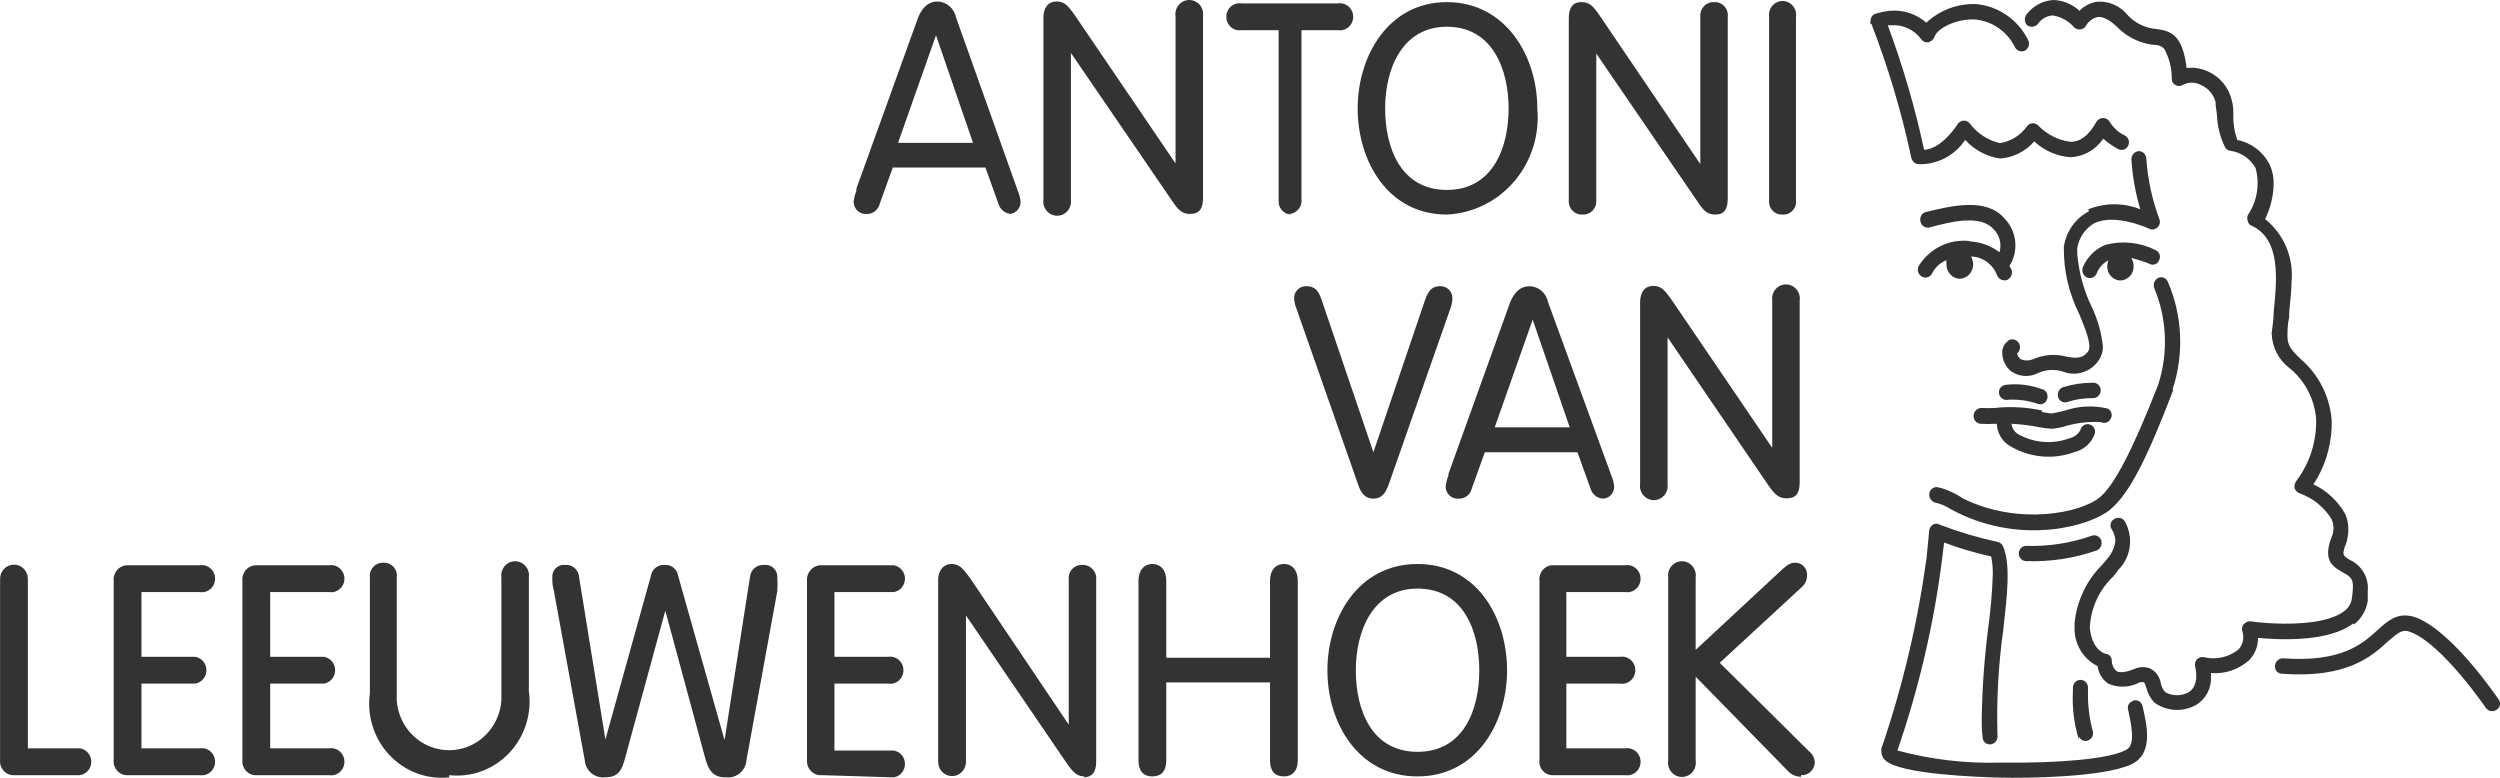 <svg width="135" height="42" viewBox="0 0 135 42" fill="none" xmlns="http://www.w3.org/2000/svg">
<path d="M134.923 37.767C134.955 37.81 134.978 37.86 134.99 37.913C135.002 37.965 135.003 38.02 134.993 38.073C134.983 38.126 134.962 38.177 134.931 38.221C134.9 38.265 134.861 38.302 134.815 38.329C134.726 38.391 134.619 38.416 134.513 38.399C134.407 38.382 134.312 38.325 134.246 38.239C134.246 38.239 131.911 34.816 130.204 34.144C129.743 33.943 129.517 34.144 128.948 34.636C128.075 35.439 126.741 36.643 123.219 36.382C123.167 36.381 123.116 36.369 123.069 36.347C123.021 36.325 122.979 36.293 122.944 36.254C122.909 36.214 122.882 36.168 122.866 36.117C122.849 36.067 122.842 36.014 122.846 35.961C122.854 35.847 122.904 35.741 122.986 35.664C123.068 35.588 123.176 35.546 123.288 35.549C126.456 35.78 127.575 34.766 128.409 34.004C128.997 33.472 129.547 33 130.508 33.361C132.47 34.144 134.815 37.617 134.923 37.767ZM110.289 22.171C109.442 21.985 108.571 21.938 107.709 22.03C107.474 22.043 107.238 22.043 107.003 22.03C106.895 22.03 106.79 22.071 106.71 22.145C106.631 22.219 106.581 22.322 106.571 22.431C106.563 22.542 106.597 22.651 106.667 22.735C106.737 22.82 106.836 22.873 106.944 22.883C107.218 22.901 107.493 22.901 107.768 22.883C107.777 22.888 107.787 22.891 107.797 22.891C107.808 22.891 107.818 22.888 107.827 22.883C107.835 23.11 107.896 23.332 108.003 23.53C108.11 23.729 108.262 23.899 108.445 24.027C108.976 24.364 109.575 24.573 110.197 24.64C110.819 24.706 111.448 24.627 112.035 24.409C112.284 24.348 112.515 24.224 112.705 24.049C112.895 23.874 113.039 23.652 113.124 23.405C113.136 23.352 113.137 23.298 113.128 23.245C113.119 23.191 113.1 23.14 113.072 23.095C113.043 23.049 113.007 23.01 112.964 22.978C112.92 22.947 112.872 22.925 112.82 22.913C112.769 22.901 112.715 22.9 112.663 22.909C112.611 22.919 112.561 22.938 112.517 22.967C112.472 22.996 112.434 23.034 112.403 23.078C112.373 23.122 112.351 23.172 112.339 23.224C112.277 23.336 112.193 23.433 112.091 23.51C111.99 23.586 111.874 23.639 111.751 23.666C111.294 23.835 110.806 23.902 110.322 23.86C109.838 23.819 109.368 23.67 108.945 23.425C108.856 23.364 108.78 23.284 108.725 23.191C108.669 23.097 108.633 22.992 108.621 22.883C109.112 22.908 109.601 22.968 110.083 23.064C110.323 23.109 110.565 23.14 110.809 23.154C111.075 23.129 111.338 23.075 111.594 22.994C112.194 22.827 112.817 22.76 113.438 22.793C113.533 22.842 113.643 22.85 113.744 22.817C113.846 22.783 113.929 22.709 113.978 22.612C114.006 22.565 114.024 22.512 114.03 22.457C114.036 22.402 114.031 22.347 114.014 22.294C113.997 22.242 113.97 22.194 113.933 22.153C113.896 22.113 113.851 22.081 113.801 22.06C113.02 21.875 112.204 21.921 111.447 22.191C111.162 22.261 110.878 22.301 110.789 22.331C110.605 22.312 110.421 22.282 110.24 22.241M110.24 21.006C109.612 20.776 108.94 20.701 108.278 20.785C108.175 20.803 108.082 20.861 108.019 20.947C107.957 21.033 107.93 21.141 107.944 21.247C107.954 21.302 107.974 21.354 108.003 21.401C108.032 21.448 108.071 21.489 108.115 21.52C108.16 21.552 108.21 21.574 108.264 21.586C108.317 21.598 108.372 21.599 108.425 21.588C108.974 21.553 109.523 21.628 110.044 21.809C110.096 21.828 110.151 21.834 110.206 21.829C110.261 21.824 110.314 21.808 110.362 21.78C110.41 21.753 110.452 21.715 110.485 21.67C110.518 21.625 110.542 21.573 110.554 21.518C110.581 21.412 110.567 21.299 110.514 21.203C110.46 21.107 110.373 21.037 110.269 21.006M111.663 21.699C112.104 21.559 112.564 21.491 113.026 21.498C113.132 21.498 113.234 21.457 113.311 21.382C113.387 21.307 113.433 21.205 113.438 21.097C113.441 21.042 113.433 20.987 113.414 20.935C113.396 20.884 113.368 20.837 113.331 20.796C113.294 20.756 113.25 20.724 113.201 20.701C113.152 20.679 113.099 20.666 113.046 20.665C112.481 20.664 111.919 20.748 111.378 20.916C111.28 20.96 111.202 21.04 111.158 21.141C111.115 21.241 111.109 21.354 111.143 21.458C111.16 21.51 111.187 21.557 111.223 21.598C111.259 21.638 111.303 21.671 111.352 21.693C111.4 21.716 111.453 21.728 111.507 21.729C111.56 21.73 111.613 21.72 111.663 21.699ZM117.313 21.047C117.947 19.143 117.859 17.066 117.068 15.225C117.049 15.175 117.02 15.13 116.983 15.092C116.946 15.053 116.902 15.023 116.854 15.002C116.805 14.982 116.753 14.972 116.701 14.972C116.648 14.972 116.596 14.983 116.548 15.005C116.449 15.053 116.372 15.137 116.332 15.242C116.291 15.346 116.292 15.462 116.332 15.567C117.017 17.212 117.093 19.056 116.548 20.755C115.233 24.138 114.184 26.225 113.369 26.868C112.388 27.681 109.043 28.413 106.002 26.918C105.943 26.868 105.855 26.828 105.747 26.757C105.411 26.554 105.047 26.405 104.668 26.316C104.616 26.302 104.562 26.3 104.51 26.308C104.457 26.317 104.407 26.337 104.362 26.366C104.317 26.395 104.278 26.433 104.248 26.478C104.218 26.523 104.197 26.573 104.187 26.627C104.168 26.735 104.188 26.847 104.244 26.942C104.3 27.036 104.388 27.106 104.491 27.139C104.795 27.203 105.085 27.326 105.345 27.5L105.698 27.681C109.239 29.427 112.879 28.413 113.948 27.52C115.018 26.627 115.959 24.7 117.362 21.047M114.517 15.145C114.708 15.137 114.888 15.053 115.019 14.91C115.149 14.767 115.219 14.578 115.214 14.382C115.217 14.222 115.172 14.065 115.086 13.931C115.42 14.01 115.748 14.114 116.067 14.242C116.112 14.269 116.162 14.286 116.214 14.291C116.266 14.296 116.318 14.29 116.368 14.273C116.417 14.256 116.462 14.228 116.5 14.191C116.538 14.155 116.568 14.111 116.587 14.061C116.614 14.014 116.63 13.961 116.636 13.906C116.641 13.852 116.635 13.797 116.619 13.745C116.602 13.693 116.575 13.645 116.539 13.604C116.503 13.564 116.46 13.531 116.411 13.509C115.571 13.085 114.611 12.981 113.703 13.218C113.431 13.326 113.183 13.489 112.973 13.695C112.762 13.902 112.594 14.149 112.477 14.422C112.436 14.527 112.436 14.643 112.476 14.747C112.516 14.851 112.594 14.936 112.693 14.985C112.741 15.006 112.794 15.017 112.847 15.018C112.901 15.018 112.953 15.008 113.003 14.987C113.052 14.967 113.097 14.936 113.134 14.898C113.172 14.86 113.202 14.814 113.222 14.764C113.338 14.457 113.562 14.206 113.85 14.061C113.81 14.163 113.79 14.272 113.791 14.382C113.786 14.574 113.853 14.761 113.98 14.903C114.106 15.046 114.281 15.132 114.468 15.145M127.114 33.723C127.512 33.411 127.779 32.955 127.859 32.448C127.859 32.247 127.859 32.087 127.859 31.926C127.893 31.573 127.817 31.219 127.64 30.914C127.464 30.609 127.197 30.369 126.878 30.23C126.662 30.089 126.545 30.029 126.545 29.849C126.563 29.684 126.61 29.525 126.682 29.377C126.767 29.125 126.81 28.86 126.81 28.594C126.817 28.299 126.757 28.007 126.633 27.741C126.238 27.044 125.642 26.49 124.926 26.155C125.514 25.261 125.853 24.22 125.907 23.144C125.916 22.977 125.916 22.809 125.907 22.642C125.794 21.38 125.198 20.215 124.249 19.401C123.768 18.929 123.523 18.688 123.523 18.166C123.523 17.875 123.523 17.514 123.611 17.162C123.611 16.58 123.739 15.928 123.739 15.265C123.809 14.617 123.715 13.96 123.466 13.359C123.217 12.758 122.821 12.233 122.316 11.833C122.602 11.249 122.759 10.609 122.778 9.956C122.789 9.586 122.715 9.218 122.562 8.882C122.386 8.542 122.138 8.246 121.836 8.017C121.534 7.787 121.185 7.63 120.815 7.557C120.659 7.124 120.586 6.664 120.6 6.203C120.6 5.952 120.6 5.691 120.511 5.4C120.429 5.066 120.275 4.755 120.059 4.491C119.843 4.227 119.572 4.016 119.265 3.874C118.896 3.695 118.485 3.626 118.078 3.673C117.863 1.947 117.294 1.666 116.44 1.566C115.859 1.522 115.315 1.261 114.91 0.833C114.714 0.585 114.463 0.388 114.178 0.259C113.893 0.13 113.583 0.072 113.271 0.09C112.9 0.138 112.555 0.311 112.29 0.582C111.91 0.229 111.42 0.023 110.907 0C110.624 0.012 110.347 0.086 110.095 0.218C109.842 0.349 109.621 0.535 109.445 0.763C109.378 0.844 109.341 0.947 109.341 1.054C109.341 1.16 109.378 1.263 109.445 1.345C109.532 1.418 109.643 1.453 109.755 1.444C109.866 1.434 109.97 1.381 110.044 1.295C110.135 1.161 110.255 1.05 110.394 0.97C110.534 0.89 110.689 0.843 110.848 0.833C111.285 0.903 111.686 1.123 111.986 1.455C112.025 1.506 112.076 1.545 112.135 1.568C112.194 1.591 112.258 1.597 112.32 1.586C112.387 1.587 112.453 1.569 112.51 1.534C112.568 1.498 112.614 1.446 112.644 1.385C112.714 1.263 112.81 1.159 112.923 1.077C113.036 0.996 113.165 0.94 113.301 0.913C113.585 0.913 113.889 1.054 114.282 1.415C114.807 1.966 115.498 2.32 116.244 2.419C116.597 2.419 116.764 2.509 116.882 2.66C117.148 3.154 117.283 3.711 117.274 4.276C117.275 4.341 117.294 4.405 117.329 4.46C117.363 4.515 117.412 4.559 117.47 4.587C117.529 4.625 117.597 4.646 117.666 4.646C117.736 4.646 117.804 4.625 117.863 4.587C118.014 4.506 118.182 4.463 118.353 4.463C118.524 4.463 118.692 4.506 118.844 4.587C119.036 4.667 119.207 4.79 119.345 4.949C119.483 5.107 119.583 5.296 119.638 5.5C119.638 5.751 119.697 5.972 119.717 6.223C119.738 6.812 119.882 7.391 120.139 7.919C120.163 7.978 120.202 8.03 120.252 8.069C120.302 8.107 120.361 8.132 120.423 8.14C120.706 8.176 120.977 8.278 121.215 8.438C121.453 8.598 121.652 8.812 121.797 9.063C121.917 9.493 121.943 9.944 121.871 10.385C121.8 10.826 121.634 11.245 121.384 11.612C121.362 11.666 121.351 11.724 121.351 11.783C121.351 11.841 121.362 11.899 121.384 11.954C121.397 12.009 121.424 12.061 121.461 12.103C121.499 12.145 121.547 12.177 121.6 12.194C123.18 12.937 122.954 15.105 122.778 16.871C122.778 17.273 122.699 17.674 122.67 17.995C122.679 18.367 122.773 18.732 122.943 19.061C123.113 19.39 123.356 19.675 123.651 19.892C124.06 20.228 124.398 20.646 124.642 21.121C124.887 21.596 125.034 22.117 125.073 22.652C125.096 23.857 124.715 25.032 123.994 25.984C123.954 26.038 123.926 26.1 123.91 26.166C123.895 26.231 123.894 26.299 123.906 26.366C123.956 26.488 124.051 26.585 124.171 26.637C124.883 26.885 125.491 27.374 125.897 28.022C125.971 28.178 126.009 28.35 126.009 28.524C126.009 28.697 125.971 28.869 125.897 29.026C125.456 30.19 125.897 30.571 126.466 30.882C127.035 31.193 127.143 31.284 127.006 32.277C126.991 32.424 126.945 32.566 126.87 32.693C126.795 32.82 126.694 32.928 126.574 33.01C125.436 33.883 122.542 33.703 121.522 33.552C121.456 33.548 121.389 33.559 121.328 33.585C121.267 33.611 121.212 33.651 121.169 33.703C121.123 33.749 121.091 33.807 121.076 33.871C121.06 33.934 121.062 34.001 121.08 34.064C121.139 34.234 121.151 34.417 121.117 34.593C121.082 34.77 121.002 34.934 120.884 35.068C120.624 35.277 120.322 35.423 119.999 35.496C119.677 35.569 119.342 35.567 119.02 35.489C118.95 35.474 118.878 35.477 118.809 35.498C118.741 35.52 118.678 35.558 118.628 35.609C118.583 35.66 118.552 35.722 118.536 35.789C118.521 35.855 118.522 35.925 118.54 35.991C118.697 36.683 118.54 37.155 118.196 37.376C118 37.485 117.781 37.542 117.559 37.542C117.336 37.542 117.116 37.485 116.921 37.376C116.802 37.243 116.721 37.08 116.685 36.904C116.66 36.742 116.599 36.587 116.507 36.451C116.416 36.316 116.295 36.203 116.156 36.121C116.015 36.057 115.863 36.024 115.709 36.024C115.555 36.024 115.403 36.057 115.263 36.121C114.645 36.372 114.38 36.302 114.282 36.232C114.202 36.159 114.139 36.069 114.096 35.968C114.054 35.868 114.034 35.759 114.037 35.65C114.031 35.566 113.998 35.487 113.943 35.425C113.887 35.363 113.813 35.322 113.732 35.308C113.664 35.308 112.957 35.108 112.85 33.893C112.9 32.834 113.359 31.838 114.125 31.123L114.321 30.872L114.38 30.782C114.721 30.447 114.941 30.004 115.005 29.525C115.069 29.046 114.973 28.559 114.733 28.142C114.672 28.051 114.577 27.988 114.471 27.968C114.364 27.947 114.254 27.97 114.164 28.032C114.104 28.062 114.054 28.11 114.019 28.168C113.984 28.227 113.967 28.294 113.968 28.363C113.963 28.443 113.988 28.522 114.037 28.584C114.155 28.773 114.223 28.991 114.233 29.216C114.18 29.594 114.012 29.946 113.752 30.22L113.664 30.33L113.507 30.511C112.665 31.349 112.14 32.466 112.025 33.662C112.025 33.753 112.025 33.823 112.025 33.913C112.019 34.342 112.132 34.764 112.353 35.129C112.574 35.494 112.893 35.786 113.271 35.971C113.296 36.16 113.359 36.342 113.457 36.505C113.555 36.667 113.686 36.807 113.84 36.914C114.112 37.035 114.406 37.091 114.702 37.079C114.997 37.067 115.286 36.986 115.547 36.844C115.625 36.832 115.705 36.832 115.783 36.844C115.828 36.938 115.867 37.036 115.901 37.135C115.976 37.435 116.125 37.712 116.332 37.938C116.659 38.173 117.043 38.31 117.442 38.333C117.841 38.356 118.238 38.264 118.589 38.068C118.849 37.912 119.062 37.684 119.204 37.412C119.346 37.139 119.411 36.831 119.393 36.523C119.402 36.463 119.402 36.402 119.393 36.342C119.769 36.376 120.148 36.33 120.505 36.207C120.863 36.085 121.193 35.888 121.473 35.63C121.774 35.313 121.94 34.887 121.934 34.445C123.072 34.556 125.76 34.686 127.074 33.662M106.355 13.017C105.816 12.955 105.271 13.05 104.784 13.291C104.296 13.533 103.885 13.911 103.598 14.382C103.554 14.484 103.55 14.599 103.586 14.704C103.623 14.808 103.697 14.895 103.795 14.944C103.843 14.97 103.897 14.984 103.951 14.988C104.005 14.991 104.06 14.983 104.111 14.965C104.163 14.946 104.21 14.917 104.25 14.879C104.29 14.841 104.322 14.795 104.344 14.744C104.509 14.426 104.781 14.18 105.109 14.051C105.099 14.124 105.099 14.199 105.109 14.272C105.104 14.473 105.176 14.667 105.31 14.814C105.444 14.96 105.629 15.047 105.825 15.055C106.022 15.047 106.208 14.961 106.344 14.814C106.48 14.668 106.554 14.473 106.551 14.272C106.546 14.125 106.509 13.981 106.443 13.85C106.746 13.859 107.04 13.959 107.288 14.137C107.536 14.316 107.727 14.565 107.836 14.854C107.876 14.958 107.952 15.044 108.05 15.094C108.148 15.144 108.261 15.155 108.366 15.125C108.468 15.084 108.552 15.006 108.601 14.906C108.65 14.806 108.66 14.691 108.631 14.583C108.596 14.507 108.557 14.433 108.513 14.362C108.763 13.964 108.871 13.491 108.819 13.021C108.767 12.551 108.559 12.114 108.229 11.783C107.248 10.649 105.345 11.12 103.991 11.452C103.939 11.466 103.89 11.49 103.848 11.523C103.805 11.557 103.77 11.599 103.743 11.646C103.717 11.694 103.7 11.747 103.693 11.801C103.687 11.855 103.692 11.911 103.706 11.963C103.717 12.017 103.738 12.068 103.768 12.113C103.798 12.159 103.836 12.197 103.881 12.227C103.926 12.257 103.976 12.278 104.028 12.287C104.081 12.297 104.135 12.296 104.187 12.285C105.345 11.963 106.944 11.582 107.64 12.365C107.804 12.522 107.923 12.722 107.982 12.944C108.04 13.165 108.038 13.399 107.974 13.62C107.508 13.269 106.952 13.066 106.375 13.037M115.204 37.848C115.152 37.858 115.103 37.879 115.06 37.91C115.017 37.941 114.98 37.981 114.953 38.028C114.927 38.074 114.91 38.126 114.904 38.18C114.898 38.234 114.903 38.288 114.92 38.339C115.243 39.744 115.204 40.347 114.743 40.527C113.84 40.979 111.221 41.22 108.062 41.18C106.174 41.239 104.287 41.02 102.46 40.527C103.617 37.177 104.425 33.712 104.874 30.19L104.982 29.297C105.81 29.608 106.659 29.86 107.523 30.049C107.585 30.36 107.615 30.676 107.611 30.993C107.581 31.96 107.499 32.925 107.366 33.883C107.162 35.478 107.044 37.083 107.012 38.691C107.012 39.072 107.012 39.433 107.061 39.795C107.06 39.849 107.07 39.904 107.09 39.955C107.111 40.006 107.141 40.051 107.18 40.089C107.219 40.127 107.265 40.156 107.316 40.175C107.366 40.193 107.42 40.2 107.473 40.196C107.581 40.191 107.682 40.143 107.756 40.062C107.829 39.981 107.869 39.875 107.866 39.764C107.805 37.835 107.91 35.904 108.18 33.994C108.396 32.047 108.572 30.521 108.18 29.537C108.157 29.469 108.117 29.408 108.063 29.36C108.01 29.312 107.945 29.28 107.876 29.266C106.811 29.035 105.765 28.723 104.746 28.333C104.69 28.299 104.626 28.28 104.56 28.28C104.494 28.28 104.43 28.299 104.373 28.333C104.321 28.367 104.276 28.413 104.242 28.466C104.208 28.52 104.186 28.581 104.177 28.644C104.177 28.644 104.04 30.059 104.04 30.079C103.564 33.6 102.746 37.063 101.597 40.417C101.584 40.476 101.584 40.538 101.597 40.597C101.596 40.689 101.616 40.779 101.655 40.861C101.694 40.943 101.752 41.014 101.823 41.069C102.627 41.812 106.787 41.962 108.052 41.993C109.318 42.023 113.546 41.993 115.106 41.27C116.332 40.668 115.91 39.082 115.695 38.118C115.681 38.066 115.657 38.016 115.624 37.972C115.592 37.929 115.551 37.892 115.504 37.865C115.458 37.838 115.406 37.821 115.353 37.814C115.3 37.808 115.246 37.812 115.194 37.828M113.458 29.156C113.417 29.057 113.339 28.978 113.242 28.937C113.145 28.896 113.036 28.895 112.938 28.935C111.805 29.331 110.612 29.515 109.416 29.477C109.309 29.477 109.207 29.52 109.131 29.598C109.056 29.675 109.014 29.779 109.014 29.889C109.014 29.998 109.056 30.102 109.131 30.18C109.207 30.257 109.309 30.3 109.416 30.3C110.715 30.346 112.012 30.149 113.242 29.718C113.341 29.67 113.418 29.585 113.458 29.481C113.499 29.376 113.498 29.26 113.458 29.156ZM112.8 11.412C112.44 11.598 112.129 11.87 111.893 12.206C111.657 12.541 111.504 12.93 111.447 13.338C111.431 14.598 111.717 15.842 112.281 16.962C112.624 17.795 112.977 18.668 112.761 18.969C112.545 19.27 112.281 19.401 111.604 19.26C110.997 19.095 110.354 19.145 109.779 19.401C109.568 19.486 109.333 19.486 109.122 19.401C109.019 19.327 108.949 19.215 108.925 19.089C108.975 19.048 109.014 18.996 109.041 18.937C109.068 18.878 109.082 18.813 109.082 18.748C109.082 18.636 109.039 18.529 108.962 18.45C108.884 18.371 108.78 18.327 108.67 18.327C108.616 18.323 108.562 18.333 108.512 18.356C108.463 18.378 108.419 18.413 108.386 18.457C108.305 18.521 108.239 18.604 108.193 18.697C108.148 18.791 108.123 18.894 108.121 18.999C108.115 19.201 108.156 19.401 108.239 19.584C108.323 19.767 108.447 19.928 108.602 20.053C108.816 20.199 109.064 20.285 109.321 20.3C109.577 20.316 109.834 20.262 110.063 20.143C110.491 19.949 110.973 19.924 111.417 20.073C111.772 20.209 112.162 20.214 112.52 20.088C112.878 19.962 113.182 19.711 113.379 19.38C113.504 19.172 113.565 18.931 113.556 18.688C113.476 17.963 113.277 17.257 112.967 16.6C112.525 15.697 112.256 14.716 112.173 13.71V13.399C112.218 13.118 112.324 12.852 112.484 12.619C112.644 12.386 112.852 12.193 113.095 12.054C114.252 11.502 116.038 12.345 116.038 12.345C116.111 12.385 116.195 12.401 116.278 12.39C116.36 12.379 116.438 12.342 116.499 12.285C116.561 12.23 116.604 12.157 116.623 12.076C116.643 11.995 116.637 11.91 116.607 11.833C116.215 10.784 115.977 9.681 115.901 8.561C115.896 8.453 115.85 8.351 115.773 8.276C115.696 8.201 115.594 8.16 115.488 8.16C115.383 8.17 115.284 8.219 115.212 8.299C115.139 8.378 115.098 8.482 115.096 8.591C115.151 9.511 115.313 10.42 115.577 11.301C114.675 10.94 113.673 10.94 112.771 11.301M103.52 8.862C104.026 8.892 104.532 8.788 104.988 8.56C105.443 8.331 105.833 7.986 106.12 7.557C106.618 8.101 107.282 8.455 108.003 8.561C108.712 8.512 109.374 8.18 109.848 7.638C110.39 8.139 111.081 8.44 111.81 8.491C112.16 8.475 112.502 8.377 112.809 8.202C113.115 8.028 113.378 7.783 113.576 7.487C113.816 7.701 114.079 7.886 114.36 8.039C114.406 8.068 114.456 8.086 114.509 8.094C114.562 8.102 114.615 8.099 114.667 8.085C114.718 8.07 114.766 8.046 114.808 8.012C114.85 7.978 114.884 7.936 114.91 7.889C114.963 7.794 114.977 7.682 114.95 7.576C114.922 7.471 114.855 7.381 114.763 7.327C114.417 7.172 114.126 6.913 113.929 6.584C113.891 6.519 113.838 6.466 113.775 6.429C113.711 6.392 113.639 6.372 113.566 6.372C113.492 6.372 113.42 6.392 113.357 6.429C113.293 6.466 113.24 6.519 113.203 6.584C112.791 7.327 112.33 7.658 111.81 7.658C111.151 7.575 110.539 7.268 110.073 6.785C110.031 6.741 109.98 6.707 109.925 6.685C109.869 6.662 109.809 6.652 109.749 6.654C109.689 6.659 109.63 6.678 109.578 6.71C109.525 6.741 109.48 6.784 109.445 6.835C109.273 7.074 109.056 7.276 108.806 7.43C108.557 7.583 108.281 7.684 107.993 7.728C107.35 7.581 106.778 7.208 106.375 6.674C106.337 6.624 106.288 6.583 106.231 6.555C106.175 6.527 106.113 6.513 106.051 6.514C105.985 6.514 105.921 6.531 105.863 6.563C105.805 6.594 105.755 6.639 105.717 6.694C105.462 7.096 104.736 8.039 103.903 8.089C103.409 5.802 102.753 3.555 101.94 1.365H102.156C102.459 1.345 102.762 1.403 103.037 1.533C103.313 1.662 103.553 1.86 103.736 2.108C103.779 2.171 103.839 2.221 103.908 2.253C103.977 2.285 104.053 2.297 104.128 2.288C104.201 2.268 104.269 2.231 104.326 2.18C104.384 2.13 104.43 2.068 104.462 1.997C104.589 1.546 105.619 0.994 106.689 1.054C107.136 1.101 107.565 1.263 107.935 1.524C108.306 1.785 108.606 2.138 108.808 2.549C108.858 2.647 108.944 2.721 109.046 2.754C109.149 2.788 109.261 2.779 109.357 2.73C109.452 2.673 109.522 2.58 109.552 2.472C109.581 2.363 109.567 2.247 109.514 2.148C109.244 1.61 108.845 1.151 108.354 0.814C107.863 0.477 107.297 0.273 106.708 0.221C105.718 0.183 104.753 0.543 104.02 1.224C103.751 0.989 103.439 0.811 103.103 0.701C102.766 0.591 102.411 0.55 102.058 0.582C101.806 0.611 101.557 0.661 101.313 0.733C101.268 0.742 101.225 0.759 101.185 0.783C101.131 0.819 101.087 0.868 101.056 0.926C101.026 0.984 101.009 1.048 101.009 1.114C100.997 1.174 100.997 1.235 101.009 1.295C101.009 1.295 101.009 1.295 101.058 1.295C101.968 3.646 102.69 6.07 103.216 8.541C103.238 8.62 103.281 8.692 103.34 8.748C103.398 8.805 103.471 8.844 103.549 8.862M112.261 39.775C112.282 39.823 112.312 39.866 112.35 39.902C112.388 39.938 112.432 39.967 112.48 39.985C112.528 40.004 112.58 40.013 112.632 40.011C112.683 40.009 112.734 39.997 112.781 39.975C112.878 39.931 112.955 39.85 112.996 39.749C113.036 39.648 113.036 39.535 112.997 39.433C112.817 38.743 112.734 38.03 112.751 37.316V37.115C112.75 37.061 112.738 37.008 112.717 36.958C112.696 36.909 112.665 36.864 112.627 36.827C112.588 36.789 112.543 36.76 112.494 36.741C112.445 36.721 112.392 36.712 112.339 36.713C112.232 36.716 112.13 36.762 112.054 36.84C111.979 36.919 111.937 37.025 111.937 37.135V37.316C111.889 38.194 111.995 39.075 112.251 39.915" fill="#333333"/>
<path d="M54.628 11.552C54.465 11.55 54.307 11.495 54.178 11.393C54.048 11.292 53.955 11.15 53.911 10.989L53.211 9.046H48.211L47.511 10.989C47.476 11.152 47.387 11.296 47.259 11.399C47.132 11.502 46.973 11.556 46.81 11.552C46.721 11.561 46.631 11.552 46.545 11.524C46.46 11.495 46.381 11.45 46.313 11.389C46.246 11.328 46.192 11.253 46.154 11.17C46.116 11.086 46.096 10.996 46.094 10.904C46.118 10.699 46.169 10.499 46.244 10.307V10.188L49.578 0.949C49.811 0.387 50.144 0.08 50.628 0.08C50.866 0.087 51.095 0.177 51.277 0.335C51.459 0.493 51.582 0.71 51.628 0.949L54.962 10.307C55.044 10.496 55.095 10.698 55.112 10.904C55.112 10.995 55.094 11.085 55.058 11.169C55.022 11.252 54.969 11.327 54.903 11.388C54.837 11.449 54.759 11.495 54.674 11.524C54.59 11.552 54.5 11.561 54.411 11.552M48.494 7.716H52.544L50.544 1.904L48.494 7.716ZM64.263 11.552C64.746 11.552 64.963 11.296 64.963 10.682V0.881C64.979 0.772 64.972 0.661 64.942 0.555C64.912 0.448 64.86 0.35 64.789 0.267C64.719 0.183 64.632 0.116 64.534 0.07C64.436 0.024 64.329 0 64.221 0C64.113 0 64.006 0.024 63.908 0.07C63.81 0.116 63.723 0.183 63.653 0.267C63.582 0.35 63.53 0.448 63.5 0.555C63.47 0.661 63.463 0.772 63.479 0.881V8.824L58.045 0.83C57.645 0.267 57.462 0.08 57.045 0.08C56.628 0.08 56.345 0.387 56.345 0.949V10.768C56.329 10.877 56.336 10.988 56.366 11.094C56.396 11.2 56.448 11.299 56.518 11.382C56.589 11.466 56.676 11.533 56.774 11.579C56.872 11.625 56.979 11.649 57.087 11.649C57.195 11.649 57.301 11.625 57.399 11.579C57.498 11.533 57.585 11.466 57.655 11.382C57.726 11.299 57.778 11.2 57.807 11.094C57.837 10.988 57.845 10.877 57.829 10.768V2.858L63.263 10.802C63.629 11.364 63.846 11.552 64.263 11.552ZM69.547 11.552C69.647 11.557 69.748 11.54 69.841 11.502C69.935 11.464 70.019 11.406 70.089 11.332C70.159 11.257 70.212 11.168 70.245 11.071C70.278 10.974 70.29 10.87 70.28 10.768V1.631H72.247C72.349 1.647 72.453 1.64 72.553 1.611C72.652 1.582 72.744 1.532 72.823 1.463C72.901 1.394 72.964 1.309 73.007 1.213C73.05 1.117 73.073 1.012 73.073 0.907C73.073 0.801 73.05 0.697 73.007 0.601C72.964 0.505 72.901 0.419 72.823 0.35C72.744 0.282 72.652 0.231 72.553 0.202C72.453 0.173 72.349 0.166 72.247 0.182H67.046C66.944 0.166 66.84 0.173 66.74 0.202C66.641 0.231 66.549 0.282 66.471 0.35C66.392 0.419 66.329 0.505 66.286 0.601C66.243 0.697 66.221 0.801 66.221 0.907C66.221 1.012 66.243 1.117 66.286 1.213C66.329 1.309 66.392 1.394 66.471 1.463C66.549 1.532 66.641 1.582 66.74 1.611C66.84 1.64 66.944 1.647 67.046 1.631H69.046V10.802C69.037 10.906 69.049 11.011 69.083 11.109C69.117 11.208 69.171 11.298 69.243 11.373C69.314 11.447 69.401 11.505 69.497 11.542C69.592 11.579 69.695 11.594 69.797 11.586M78.131 11.586C74.947 11.586 73.314 8.705 73.314 5.858C73.314 3.012 74.981 0.114 78.131 0.114C81.281 0.114 83.015 2.995 83.015 5.858C83.079 6.566 83.001 7.279 82.788 7.955C82.574 8.631 82.229 9.256 81.772 9.791C81.316 10.327 80.757 10.762 80.131 11.07C79.506 11.379 78.825 11.554 78.131 11.586ZM78.131 1.444C75.714 1.444 74.797 3.728 74.797 5.858C74.797 7.989 75.647 10.256 78.131 10.256C80.615 10.256 81.465 7.972 81.465 5.858C81.465 3.745 80.598 1.444 78.131 1.444ZM92.633 11.586C93.083 11.586 93.299 11.33 93.299 10.716V0.915C93.312 0.811 93.302 0.706 93.27 0.607C93.238 0.507 93.186 0.416 93.116 0.34C93.046 0.263 92.96 0.203 92.865 0.164C92.77 0.126 92.668 0.108 92.566 0.114C92.463 0.109 92.361 0.126 92.265 0.165C92.169 0.204 92.083 0.263 92.012 0.339C91.941 0.415 91.886 0.506 91.853 0.605C91.819 0.705 91.806 0.81 91.816 0.915V8.858L86.399 0.864C86.015 0.302 85.832 0.114 85.382 0.114C84.932 0.114 84.715 0.421 84.715 0.983V10.802C84.705 10.906 84.717 11.011 84.751 11.109C84.785 11.208 84.84 11.298 84.911 11.373C84.983 11.447 85.069 11.505 85.165 11.542C85.261 11.579 85.363 11.594 85.465 11.586C85.566 11.591 85.666 11.574 85.76 11.536C85.854 11.498 85.938 11.44 86.008 11.366C86.077 11.291 86.13 11.202 86.163 11.105C86.196 11.008 86.208 10.904 86.199 10.802V2.892L91.633 10.836C91.999 11.398 92.199 11.586 92.633 11.586ZM96.25 11.586C96.351 11.594 96.453 11.579 96.548 11.543C96.643 11.506 96.729 11.447 96.799 11.372C96.869 11.297 96.922 11.207 96.954 11.108C96.986 11.01 96.996 10.905 96.983 10.802V0.915C96.999 0.808 96.992 0.699 96.963 0.596C96.934 0.492 96.883 0.396 96.814 0.314C96.746 0.232 96.66 0.166 96.564 0.121C96.468 0.076 96.364 0.052 96.258 0.052C96.153 0.052 96.048 0.076 95.952 0.121C95.856 0.166 95.771 0.232 95.702 0.314C95.633 0.396 95.582 0.492 95.553 0.596C95.524 0.699 95.517 0.808 95.533 0.915V10.802C95.521 10.903 95.53 11.007 95.561 11.104C95.592 11.201 95.644 11.29 95.712 11.365C95.78 11.44 95.864 11.499 95.957 11.537C96.05 11.575 96.15 11.592 96.25 11.586ZM4.322 41.859C4.491 41.833 4.646 41.745 4.757 41.612C4.869 41.479 4.93 41.31 4.93 41.135C4.93 40.959 4.869 40.79 4.757 40.657C4.646 40.525 4.491 40.437 4.322 40.41H1.505V31.257C1.505 31.156 1.486 31.056 1.448 30.963C1.41 30.87 1.355 30.785 1.285 30.714C1.216 30.643 1.133 30.587 1.042 30.548C0.951 30.509 0.854 30.489 0.755 30.489C0.657 30.489 0.559 30.509 0.468 30.548C0.377 30.587 0.294 30.643 0.225 30.714C0.155 30.785 0.1 30.87 0.062 30.963C0.024 31.056 0.005 31.156 0.005 31.257V41.024C-0.008 41.134 0.004 41.245 0.038 41.35C0.073 41.455 0.129 41.55 0.204 41.63C0.279 41.71 0.37 41.772 0.471 41.812C0.572 41.851 0.681 41.867 0.788 41.859H4.322ZM10.79 41.859C10.892 41.875 10.996 41.868 11.095 41.839C11.195 41.81 11.287 41.76 11.365 41.691C11.444 41.622 11.507 41.537 11.55 41.441C11.593 41.345 11.615 41.24 11.615 41.135C11.615 41.029 11.593 40.925 11.55 40.828C11.507 40.733 11.444 40.647 11.365 40.578C11.287 40.51 11.195 40.459 11.095 40.43C10.996 40.401 10.892 40.394 10.79 40.41H7.639V36.916H10.54C10.709 36.889 10.863 36.801 10.975 36.669C11.086 36.536 11.147 36.366 11.147 36.191C11.147 36.016 11.086 35.847 10.975 35.714C10.863 35.581 10.709 35.493 10.54 35.467H7.639V31.973H10.79C10.892 31.989 10.996 31.982 11.095 31.953C11.195 31.924 11.287 31.873 11.365 31.804C11.444 31.736 11.507 31.65 11.55 31.554C11.593 31.458 11.615 31.354 11.615 31.248C11.615 31.142 11.593 31.038 11.55 30.942C11.507 30.846 11.444 30.761 11.365 30.692C11.287 30.623 11.195 30.572 11.095 30.543C10.996 30.514 10.892 30.508 10.79 30.524H6.922C6.815 30.518 6.708 30.537 6.609 30.577C6.509 30.618 6.419 30.68 6.345 30.759C6.271 30.838 6.214 30.933 6.178 31.036C6.143 31.14 6.129 31.25 6.139 31.359V41.024C6.126 41.134 6.138 41.245 6.172 41.35C6.207 41.455 6.263 41.55 6.338 41.63C6.413 41.71 6.504 41.772 6.605 41.812C6.706 41.851 6.815 41.867 6.922 41.859H10.79ZM17.774 41.859C17.876 41.875 17.98 41.868 18.08 41.839C18.179 41.81 18.271 41.76 18.349 41.691C18.428 41.622 18.491 41.537 18.534 41.441C18.577 41.345 18.599 41.24 18.599 41.135C18.599 41.029 18.577 40.925 18.534 40.828C18.491 40.733 18.428 40.647 18.349 40.578C18.271 40.51 18.179 40.459 18.08 40.43C17.98 40.401 17.876 40.394 17.774 40.41H14.59V36.916H17.49C17.66 36.889 17.814 36.801 17.925 36.669C18.037 36.536 18.098 36.366 18.098 36.191C18.098 36.016 18.037 35.847 17.925 35.714C17.814 35.581 17.66 35.493 17.49 35.467H14.59V31.973H17.774C17.876 31.989 17.98 31.982 18.08 31.953C18.179 31.924 18.271 31.873 18.349 31.804C18.428 31.736 18.491 31.65 18.534 31.554C18.577 31.458 18.599 31.354 18.599 31.248C18.599 31.142 18.577 31.038 18.534 30.942C18.491 30.846 18.428 30.761 18.349 30.692C18.271 30.623 18.179 30.572 18.08 30.543C17.98 30.514 17.876 30.508 17.774 30.524H13.873C13.766 30.518 13.659 30.537 13.559 30.577C13.46 30.618 13.37 30.68 13.296 30.759C13.221 30.838 13.165 30.933 13.129 31.036C13.094 31.14 13.08 31.25 13.09 31.359V41.024C13.077 41.134 13.089 41.245 13.123 41.35C13.157 41.455 13.214 41.55 13.289 41.63C13.364 41.71 13.455 41.772 13.556 41.812C13.657 41.851 13.765 41.867 13.873 41.859H17.774ZM24.258 41.859C24.852 41.925 25.452 41.851 26.014 41.644C26.575 41.436 27.083 41.099 27.498 40.66C27.913 40.221 28.224 39.691 28.408 39.11C28.592 38.529 28.643 37.912 28.558 37.308V31.188C28.575 31.079 28.567 30.968 28.537 30.862C28.507 30.756 28.456 30.658 28.385 30.574C28.315 30.49 28.227 30.423 28.129 30.377C28.031 30.331 27.925 30.307 27.817 30.307C27.709 30.307 27.602 30.331 27.504 30.377C27.406 30.423 27.319 30.49 27.248 30.574C27.178 30.658 27.126 30.756 27.096 30.862C27.066 30.968 27.059 31.079 27.075 31.188V37.836C27.02 38.564 26.699 39.244 26.175 39.74C25.651 40.236 24.963 40.512 24.25 40.512C23.536 40.512 22.848 40.236 22.324 39.74C21.8 39.244 21.479 38.564 21.424 37.836V31.188C21.439 31.087 21.432 30.983 21.403 30.885C21.374 30.787 21.325 30.697 21.258 30.62C21.191 30.544 21.108 30.483 21.016 30.443C20.924 30.403 20.824 30.384 20.724 30.387C20.621 30.379 20.517 30.394 20.42 30.432C20.323 30.47 20.235 30.529 20.163 30.606C20.091 30.683 20.037 30.775 20.004 30.875C19.972 30.976 19.961 31.083 19.974 31.188V37.427C19.89 38.03 19.941 38.645 20.124 39.224C20.307 39.804 20.616 40.333 21.029 40.772C21.443 41.211 21.948 41.548 22.507 41.757C23.067 41.966 23.666 42.042 24.258 41.978M39.26 41.978C39.389 41.988 39.519 41.971 39.641 41.929C39.764 41.886 39.878 41.82 39.975 41.733C40.073 41.646 40.153 41.54 40.21 41.421C40.267 41.302 40.301 41.173 40.31 41.041L41.977 31.904C41.99 31.666 41.99 31.427 41.977 31.188C41.982 31.095 41.967 31 41.934 30.913C41.9 30.826 41.848 30.746 41.781 30.682C41.715 30.617 41.635 30.567 41.548 30.537C41.461 30.507 41.368 30.497 41.277 30.507C41.181 30.497 41.085 30.508 40.993 30.537C40.902 30.567 40.817 30.614 40.744 30.678C40.671 30.742 40.611 30.82 40.568 30.907C40.525 30.995 40.499 31.09 40.493 31.188L39.126 39.967L36.626 31.12C36.605 30.941 36.517 30.777 36.38 30.662C36.243 30.548 36.069 30.492 35.893 30.507C35.715 30.492 35.538 30.547 35.398 30.661C35.259 30.775 35.167 30.939 35.142 31.12L32.692 39.933L31.275 31.188C31.271 31.09 31.248 30.993 31.205 30.904C31.163 30.815 31.103 30.736 31.03 30.672C30.956 30.608 30.87 30.56 30.778 30.532C30.685 30.503 30.588 30.495 30.492 30.507C30.402 30.499 30.312 30.511 30.228 30.543C30.144 30.574 30.067 30.624 30.004 30.689C29.94 30.754 29.891 30.832 29.86 30.919C29.83 31.005 29.817 31.097 29.825 31.188C29.815 31.43 29.844 31.672 29.909 31.904L31.575 41.041C31.593 41.305 31.711 41.551 31.904 41.726C32.097 41.902 32.351 41.992 32.609 41.978C33.176 41.978 33.509 41.842 33.726 41.041L35.926 32.978L38.109 41.041C38.343 41.842 38.71 41.978 39.226 41.978M48.261 41.978C48.43 41.952 48.584 41.864 48.696 41.731C48.807 41.598 48.868 41.429 48.868 41.254C48.868 41.079 48.807 40.91 48.696 40.777C48.584 40.644 48.43 40.556 48.261 40.529H45.06V36.916H47.961C48.063 36.932 48.167 36.925 48.267 36.896C48.366 36.867 48.458 36.816 48.536 36.748C48.615 36.679 48.678 36.593 48.721 36.498C48.764 36.401 48.786 36.297 48.786 36.191C48.786 36.086 48.764 35.981 48.721 35.885C48.678 35.789 48.615 35.704 48.536 35.635C48.458 35.566 48.366 35.516 48.267 35.487C48.167 35.458 48.063 35.451 47.961 35.467H45.06V31.973H48.261C48.43 31.946 48.584 31.858 48.696 31.725C48.807 31.593 48.868 31.423 48.868 31.248C48.868 31.073 48.807 30.904 48.696 30.771C48.584 30.638 48.43 30.55 48.261 30.524H44.394C44.285 30.516 44.175 30.532 44.073 30.572C43.97 30.611 43.877 30.672 43.8 30.752C43.722 30.831 43.662 30.926 43.624 31.031C43.586 31.135 43.569 31.247 43.577 31.359V41.024C43.566 41.136 43.581 41.249 43.618 41.355C43.655 41.462 43.715 41.558 43.793 41.638C43.871 41.718 43.965 41.779 44.069 41.817C44.173 41.855 44.284 41.87 44.394 41.859L48.261 41.978ZM58.479 41.978C58.962 41.978 59.195 41.723 59.195 41.109V31.308C59.205 31.203 59.193 31.097 59.159 30.998C59.125 30.898 59.071 30.808 59 30.732C58.928 30.656 58.842 30.596 58.746 30.557C58.651 30.519 58.548 30.501 58.445 30.507C58.343 30.501 58.241 30.518 58.146 30.557C58.051 30.596 57.966 30.656 57.896 30.732C57.826 30.808 57.773 30.9 57.741 30.999C57.71 31.099 57.7 31.204 57.712 31.308V39.132L52.378 31.206C51.961 30.643 51.778 30.456 51.378 30.456C50.978 30.456 50.661 30.762 50.661 31.325V41.143C50.661 41.244 50.68 41.344 50.718 41.437C50.756 41.53 50.811 41.614 50.881 41.685C50.95 41.757 51.033 41.813 51.124 41.852C51.215 41.89 51.313 41.91 51.411 41.91C51.51 41.91 51.607 41.89 51.698 41.852C51.789 41.813 51.872 41.757 51.941 41.685C52.011 41.614 52.066 41.53 52.104 41.437C52.142 41.344 52.161 41.244 52.161 41.143V33.234L57.578 41.177C57.962 41.74 58.178 41.927 58.579 41.927M69.33 41.927C69.78 41.927 70.08 41.638 70.08 41.058V31.359C70.08 30.796 69.78 30.456 69.33 30.456C68.88 30.456 68.58 30.796 68.58 31.359V35.518H62.979V31.359C62.979 30.796 62.679 30.456 62.229 30.456C61.779 30.456 61.479 30.796 61.479 31.359V41.058C61.479 41.638 61.746 41.927 62.229 41.927C62.712 41.927 62.979 41.638 62.979 41.058V36.848H68.58V41.058C68.58 41.638 68.847 41.927 69.33 41.927ZM76.547 41.927C73.347 41.927 71.68 39.047 71.68 36.2C71.68 33.353 73.347 30.456 76.547 30.456C79.748 30.456 81.381 33.336 81.381 36.2C81.381 39.064 79.715 41.927 76.547 41.927ZM76.547 31.785C74.13 31.785 73.214 34.069 73.214 36.2C73.214 38.331 74.064 40.598 76.547 40.598C79.031 40.598 79.881 38.331 79.881 36.2C79.881 34.069 79.031 31.785 76.547 31.785ZM87.765 41.859C87.868 41.875 87.972 41.868 88.071 41.839C88.171 41.81 88.263 41.76 88.341 41.691C88.42 41.622 88.483 41.537 88.526 41.441C88.569 41.345 88.591 41.24 88.591 41.135C88.591 41.029 88.569 40.925 88.526 40.828C88.483 40.733 88.42 40.647 88.341 40.578C88.263 40.51 88.171 40.459 88.071 40.43C87.972 40.401 87.868 40.394 87.765 40.41H84.582V36.916H87.482C87.584 36.932 87.689 36.925 87.788 36.896C87.887 36.867 87.979 36.816 88.058 36.748C88.136 36.679 88.199 36.593 88.242 36.498C88.285 36.401 88.308 36.297 88.308 36.191C88.308 36.086 88.285 35.981 88.242 35.885C88.199 35.789 88.136 35.704 88.058 35.635C87.979 35.566 87.887 35.516 87.788 35.487C87.689 35.458 87.584 35.451 87.482 35.467H84.582V31.973H87.765C87.868 31.989 87.972 31.982 88.071 31.953C88.171 31.924 88.263 31.873 88.341 31.804C88.42 31.736 88.483 31.65 88.526 31.554C88.569 31.458 88.591 31.354 88.591 31.248C88.591 31.142 88.569 31.038 88.526 30.942C88.483 30.846 88.42 30.761 88.341 30.692C88.263 30.623 88.171 30.572 88.071 30.543C87.972 30.514 87.868 30.508 87.765 30.524H83.898C83.792 30.518 83.685 30.536 83.586 30.577C83.487 30.617 83.398 30.68 83.325 30.759C83.252 30.839 83.197 30.934 83.164 31.037C83.13 31.141 83.119 31.251 83.132 31.359V41.024C83.116 41.133 83.125 41.244 83.157 41.349C83.19 41.454 83.245 41.55 83.318 41.63C83.392 41.71 83.482 41.773 83.583 41.812C83.683 41.852 83.791 41.868 83.898 41.859H87.765ZM97.25 41.859C97.343 41.866 97.437 41.854 97.526 41.823C97.614 41.792 97.696 41.744 97.766 41.68C97.836 41.617 97.892 41.539 97.933 41.453C97.973 41.367 97.996 41.273 98 41.177C97.996 41.061 97.967 40.948 97.916 40.844C97.864 40.741 97.79 40.651 97.7 40.581L92.866 35.791L97.283 31.717C97.382 31.635 97.46 31.53 97.512 31.412C97.564 31.294 97.588 31.165 97.583 31.035C97.583 30.947 97.566 30.86 97.532 30.779C97.498 30.698 97.448 30.625 97.386 30.564C97.324 30.504 97.25 30.457 97.169 30.426C97.088 30.396 97.002 30.383 96.916 30.387C96.617 30.387 96.4 30.609 96.133 30.848L91.566 35.092V31.188C91.582 31.079 91.575 30.968 91.545 30.862C91.515 30.756 91.463 30.658 91.393 30.574C91.322 30.49 91.235 30.423 91.137 30.377C91.039 30.331 90.932 30.307 90.824 30.307C90.716 30.307 90.609 30.331 90.511 30.377C90.413 30.423 90.326 30.49 90.256 30.574C90.185 30.658 90.133 30.756 90.103 30.862C90.073 30.968 90.066 31.079 90.082 31.188V41.075C90.066 41.184 90.073 41.295 90.103 41.402C90.133 41.508 90.185 41.606 90.256 41.689C90.326 41.773 90.413 41.84 90.511 41.886C90.609 41.932 90.716 41.956 90.824 41.956C90.932 41.956 91.039 41.932 91.137 41.886C91.235 41.84 91.322 41.773 91.393 41.689C91.463 41.606 91.515 41.508 91.545 41.402C91.575 41.295 91.582 41.184 91.566 41.075V36.541L96.567 41.654C96.658 41.748 96.767 41.822 96.888 41.872C97.008 41.922 97.137 41.947 97.267 41.944M74.147 26.927C74.664 26.927 74.847 26.552 74.997 26.143L78.331 16.631C78.393 16.462 78.427 16.284 78.431 16.103C78.431 16.015 78.414 15.928 78.38 15.847C78.346 15.766 78.296 15.693 78.234 15.632C78.171 15.572 78.098 15.525 78.017 15.494C77.936 15.464 77.85 15.451 77.764 15.455C77.214 15.455 77.064 15.864 76.881 16.41L74.164 24.421L71.413 16.325C71.263 15.864 71.114 15.455 70.547 15.455C70.461 15.451 70.375 15.464 70.294 15.494C70.213 15.525 70.139 15.572 70.077 15.632C70.015 15.693 69.965 15.766 69.931 15.847C69.897 15.928 69.88 16.015 69.88 16.103C69.891 16.284 69.93 16.463 69.997 16.631L73.33 26.143C73.464 26.552 73.664 26.927 74.18 26.927M86.599 26.927C86.436 26.926 86.278 26.87 86.148 26.768C86.019 26.667 85.925 26.525 85.882 26.364L85.182 24.421H80.181L79.481 26.364C79.446 26.527 79.358 26.672 79.23 26.774C79.102 26.877 78.944 26.931 78.781 26.927C78.693 26.936 78.604 26.927 78.519 26.9C78.435 26.873 78.357 26.829 78.29 26.77C78.223 26.711 78.168 26.638 78.129 26.557C78.09 26.475 78.068 26.387 78.064 26.296C78.086 26.086 78.137 25.879 78.214 25.683V25.597L81.548 16.325C81.781 15.762 82.115 15.455 82.598 15.455C82.837 15.462 83.066 15.552 83.247 15.71C83.429 15.868 83.553 16.085 83.598 16.325L87.015 25.683C87.1 25.877 87.151 26.084 87.165 26.296C87.163 26.386 87.144 26.474 87.107 26.556C87.07 26.637 87.017 26.71 86.951 26.769C86.885 26.828 86.808 26.873 86.724 26.9C86.641 26.927 86.552 26.936 86.465 26.927M80.715 23.075H84.765L82.765 17.262L80.715 23.075ZM96.483 26.91C96.967 26.91 97.183 26.654 97.183 26.041V16.239C97.199 16.13 97.192 16.019 97.162 15.913C97.132 15.807 97.08 15.709 97.01 15.625C96.939 15.541 96.852 15.474 96.754 15.428C96.656 15.382 96.549 15.358 96.442 15.358C96.334 15.358 96.227 15.382 96.129 15.428C96.031 15.474 95.944 15.541 95.873 15.625C95.803 15.709 95.751 15.807 95.721 15.913C95.691 16.019 95.684 16.13 95.7 16.239V24.183L90.266 16.188C89.866 15.626 89.682 15.438 89.266 15.438C88.849 15.438 88.566 15.745 88.566 16.308V26.126C88.549 26.235 88.557 26.346 88.587 26.452C88.616 26.558 88.668 26.657 88.739 26.74C88.809 26.824 88.897 26.891 88.995 26.937C89.093 26.983 89.199 27.007 89.307 27.007C89.415 27.007 89.522 26.983 89.62 26.937C89.718 26.891 89.805 26.824 89.876 26.74C89.946 26.657 89.998 26.558 90.028 26.452C90.058 26.346 90.065 26.235 90.049 26.126V18.217L95.483 26.194C95.85 26.723 96.067 26.91 96.483 26.91Z" fill="#333333"/>
</svg>
